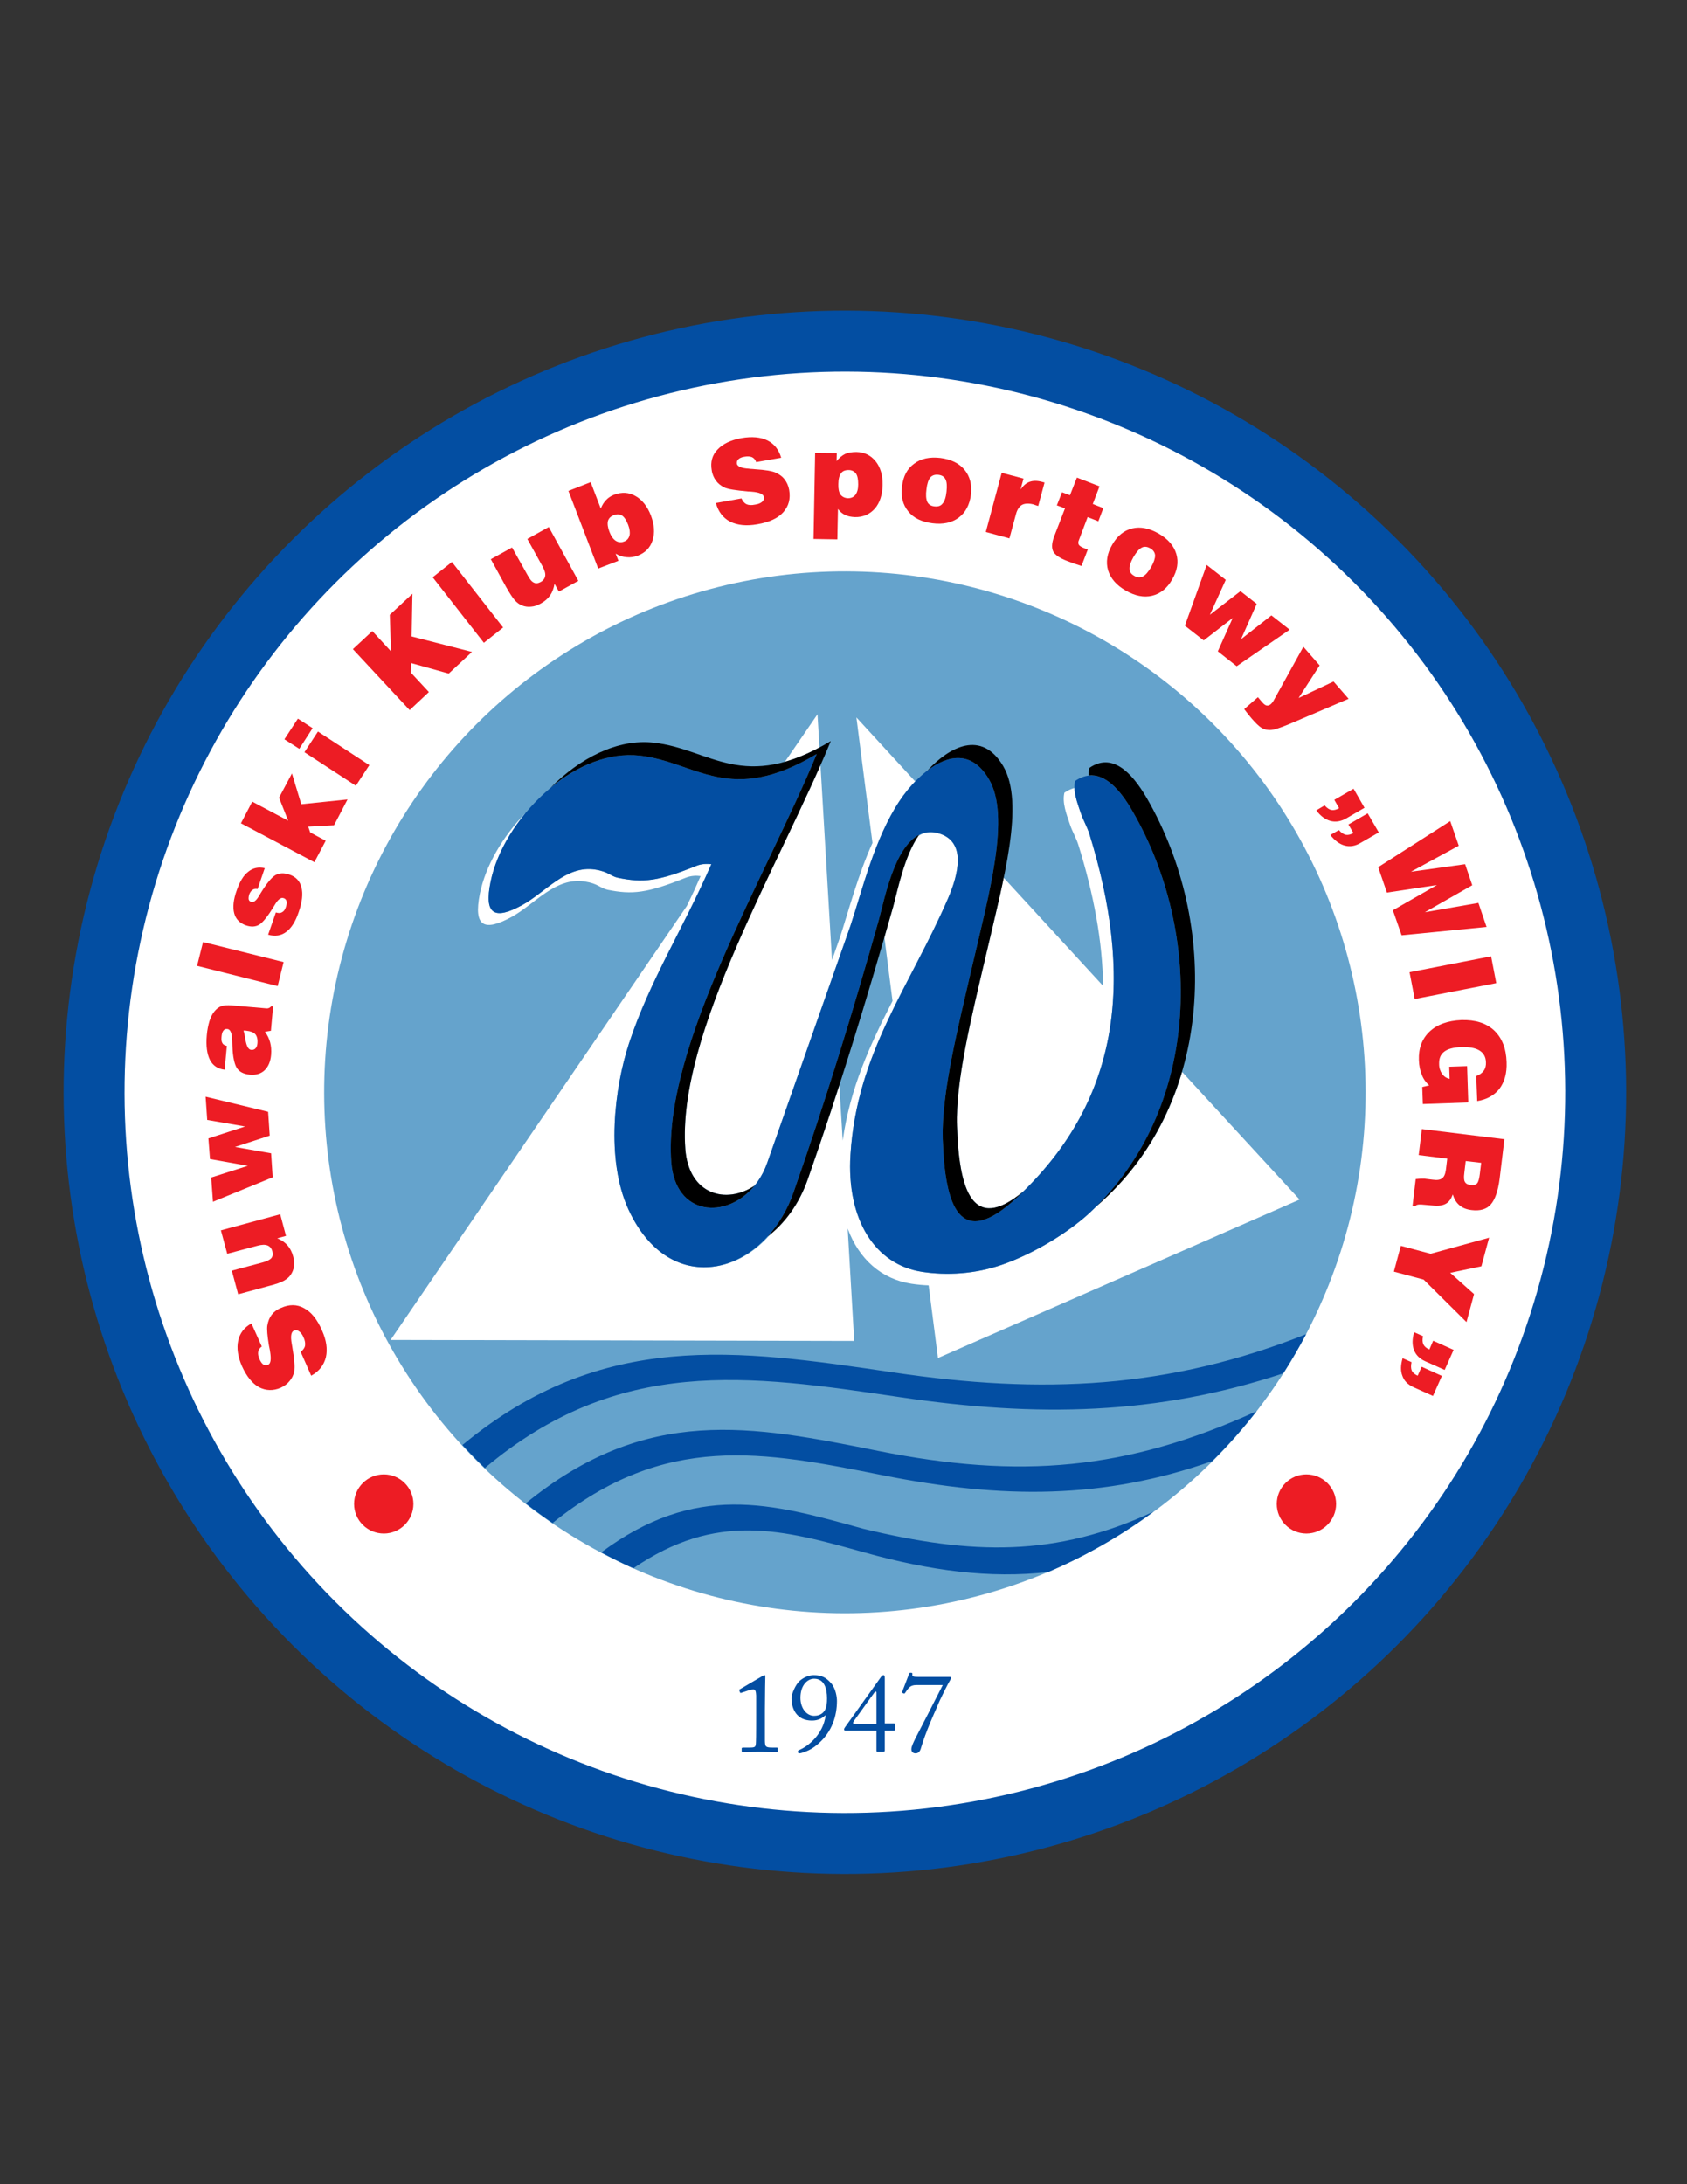 <?xml version="1.0" encoding="iso-8859-1"?>
<!-- Generator: Adobe Illustrator 24.0.1, SVG Export Plug-In . SVG Version: 6.00 Build 0)  -->
<svg version="1.1" id="Layer_1" xmlns="http://www.w3.org/2000/svg" xmlns:xlink="http://www.w3.org/1999/xlink" x="0px" y="0px"
	 viewBox="0 0 612 792" style="enable-background:new 0 0 612 792;" xml:space="preserve">
<rect x="0" y="0" width="612" height="792" fill="#333333" stroke="none"/>
<ellipse transform="matrix(0.707 -0.707 0.707 0.707 -190.282 332.793)" style="fill:#034EA2;" cx="306.576" cy="396.088" rx="283.464" ry="283.464"/>
<ellipse transform="matrix(0.707 -0.707 0.707 0.707 -190.282 332.793)" style="fill:#FFFFFF;" cx="306.576" cy="396.088" rx="261.36" ry="261.36"/>
<ellipse transform="matrix(0.707 -0.707 0.707 0.707 -190.282 332.793)" style="fill:#65A3CC;" cx="306.576" cy="396.088" rx="188.928" ry="188.928"/>
<path style="fill:#ED1C24;" d="M495,292.912l-6.696,3.888c-1.944,1.08-3.816,1.368-5.688,0.864c-1.872-0.504-3.6-1.8-5.112-3.816
	l3.024-1.8c0.864,0.936,1.656,1.512,2.52,1.656c0.792,0.144,1.728-0.072,2.736-0.648l-1.728-3.024L491.04,286L495,292.912z"/>
<path style="fill:#ED1C24;" d="M500.184,301.84l-6.768,3.888c-1.872,1.08-3.744,1.368-5.616,0.864c-1.872-0.504-3.6-1.8-5.184-3.816
	l3.096-1.8c0.864,1.008,1.656,1.512,2.52,1.728c0.792,0.144,1.728-0.072,2.736-0.648l-1.8-3.096l6.984-4.032L500.184,301.84z"/>
<path style="fill:#ED1C24;" d="M112.896,498.832l-3.816-8.64c0.864-0.648,1.44-1.44,1.584-2.232c0.144-0.792,0-1.872-0.576-3.096
	c-0.432-1.008-1.008-1.728-1.656-2.16c-0.576-0.432-1.224-0.504-1.8-0.216c-1.008,0.432-1.296,2.016-0.792,4.752
	c0.072,0.576,0.144,1.008,0.216,1.296c0.36,2.232,0.648,4.104,0.72,5.472c0.144,1.368,0.072,2.448,0,3.168
	c-0.288,1.44-0.864,2.592-1.728,3.6c-0.792,1.008-1.872,1.8-3.24,2.448c-2.736,1.152-5.328,1.08-7.848-0.216
	c-2.448-1.368-4.464-3.888-6.12-7.488c-1.584-3.528-2.016-6.696-1.44-9.36c0.576-2.664,2.16-4.824,4.824-6.264l3.744,8.352
	c-0.72,0.504-1.152,1.152-1.296,1.872c-0.144,0.792,0,1.728,0.504,2.808c0.432,0.936,0.864,1.512,1.368,1.872
	c0.576,0.288,1.152,0.36,1.728,0.072c0.936-0.432,1.152-1.944,0.72-4.68c-0.072-0.216-0.072-0.432-0.072-0.504
	c-0.072-0.432-0.216-1.008-0.36-1.8c-0.576-3.528-0.792-5.976-0.576-7.272c0.288-1.584,0.792-2.88,1.584-3.888
	c0.792-1.008,1.872-1.872,3.312-2.448c3.024-1.368,5.832-1.368,8.424,0.072c2.592,1.368,4.752,4.032,6.48,7.992
	c1.656,3.672,2.088,6.912,1.44,9.792C117.504,495.016,115.776,497.248,112.896,498.832z"/>
<path style="fill:#ED1C24;" d="M80.136,446.128l21.528-5.832l2.088,7.848l-3.168,0.864c1.584,0.648,2.808,1.512,3.744,2.592
	c0.936,1.08,1.584,2.376,2.016,3.96c0.36,1.296,0.432,2.52,0.288,3.672c-0.144,1.152-0.576,2.16-1.224,3.096
	c-0.576,0.864-1.44,1.512-2.448,2.088c-1.008,0.576-2.808,1.224-5.4,1.872l-11.16,3.024l-2.304-8.568l11.088-2.952
	c1.656-0.432,2.736-1.008,3.24-1.584c0.504-0.576,0.648-1.44,0.36-2.52c-0.288-1.08-0.864-1.728-1.728-2.088
	c-0.936-0.36-2.088-0.288-3.528,0.072l-11.088,2.952L80.136,446.128z"/>
<polygon style="fill:#ED1C24;" points="98.928,426.904 77.256,435.76 76.608,426.976 89.928,422.728 76.176,420.28 75.6,412.792 
	88.92,408.472 75.168,406.096 74.592,397.672 97.272,403.144 97.848,411.784 85.248,415.888 98.352,418.192 "/>
<path style="fill:#ED1C24;" d="M88.344,373.696c0.288,0.864,0.504,2.016,0.72,3.456c0.432,2.304,1.08,3.456,2.088,3.528
	c0.648,0.072,1.152-0.144,1.512-0.504c0.432-0.432,0.648-1.008,0.72-1.8c0.144-1.512-0.144-2.592-0.72-3.312
	c-0.648-0.72-1.728-1.152-3.168-1.296c-0.36-0.072-0.576-0.072-0.72-0.072C88.632,373.696,88.488,373.696,88.344,373.696
	L88.344,373.696z M98.28,373.768l-2.16,0.36c0.936,1.224,1.512,2.52,1.872,3.816c0.36,1.368,0.504,2.88,0.36,4.536
	c-0.216,2.448-1.008,4.32-2.376,5.616c-1.296,1.224-3.096,1.8-5.4,1.584c-2.16-0.216-3.744-1.008-4.68-2.448
	c-0.864-1.44-1.44-4.032-1.584-7.848c0-0.432-0.072-1.08-0.072-1.944c-0.072-2.808-0.648-4.248-1.8-4.32
	c-0.648-0.072-1.08,0.144-1.44,0.648c-0.36,0.432-0.576,1.224-0.648,2.376c-0.072,0.864,0,1.584,0.36,2.16
	c0.288,0.504,0.864,0.792,1.584,0.936l-0.792,8.64c-2.448-0.288-4.248-1.44-5.328-3.528c-1.08-2.16-1.512-5.112-1.152-9
	c0.144-1.8,0.504-3.528,0.936-5.04c0.504-1.512,1.08-2.664,1.728-3.456c0.792-1.008,1.656-1.656,2.592-2.016
	c0.864-0.288,2.16-0.432,3.816-0.288l12.384,1.08c0.432,0.072,0.792,0,1.152-0.144c0.288-0.144,0.576-0.36,0.792-0.648l0.648,0.072
	L98.28,373.768z"/>
<polygon style="fill:#ED1C24;" points="100.728,357.568 71.496,350.224 73.656,341.584 102.888,348.856 "/>
<path style="fill:#ED1C24;" d="M97.272,338.92l2.808-8.064c0.936,0.288,1.656,0.288,2.232-0.072c0.576-0.288,1.08-0.864,1.368-1.8
	c0.288-0.864,0.432-1.584,0.288-2.16c-0.144-0.576-0.504-1.008-1.08-1.152c-0.936-0.36-2.016,0.432-3.168,2.376
	c-0.072,0.144-0.216,0.288-0.216,0.36c-2.232,3.672-4.032,5.976-5.4,6.84c-1.368,0.864-3.024,0.936-4.896,0.288
	c-2.232-0.792-3.672-2.232-4.248-4.392c-0.576-2.16-0.288-4.968,0.936-8.352c1.08-3.096,2.448-5.4,4.176-6.696
	c1.656-1.368,3.672-1.8,5.976-1.296l-2.592,7.56c-0.72-0.144-1.296-0.072-1.8,0.288c-0.576,0.36-0.936,0.936-1.224,1.656
	c-0.216,0.72-0.288,1.368-0.216,1.8c0.144,0.504,0.432,0.792,0.936,0.936c0.792,0.288,1.8-0.432,2.808-2.16
	c0.288-0.504,0.504-0.864,0.648-1.08c2.16-3.528,3.96-5.688,5.328-6.48c1.44-0.792,3.024-0.864,4.968-0.216
	c2.448,0.792,3.888,2.376,4.464,4.68c0.576,2.304,0.288,5.256-1.008,8.928c-1.152,3.456-2.664,5.832-4.536,7.2
	C102.024,339.28,99.792,339.64,97.272,338.92z"/>
<polygon style="fill:#ED1C24;" points="114.048,312.64 87.408,298.528 91.512,290.68 104.544,297.592 101.232,289.24 
	105.912,280.456 109.296,291.616 126.072,289.888 121.176,299.248 111.816,299.752 112.536,301.84 118.152,304.864 "/>
<path style="fill:#ED1C24;" d="M108.576,271.528l-5.4-3.455l4.896-7.488l5.328,3.456L108.576,271.528L108.576,271.528z
	 M129.096,284.92l4.896-7.488l-18.648-12.168l-4.896,7.488L129.096,284.92z"/>
<polygon style="fill:#ED1C24;" points="148.608,257.488 128.016,235.384 135.072,228.832 141.84,236.176 141.408,222.928 
	149.616,215.296 149.328,230.776 171.216,236.392 162.792,244.24 149.112,240.424 149.04,243.88 155.592,250.936 "/>
<polygon style="fill:#ED1C24;" points="175.536,233.08 156.96,209.32 163.944,203.776 182.52,227.536 "/>
<path style="fill:#ED1C24;" d="M199.08,191.104l10.728,19.512l-7.056,3.888l-1.584-2.808c-0.288,1.656-0.792,3.024-1.584,4.176
	c-0.864,1.224-1.944,2.16-3.384,2.952c-1.152,0.648-2.304,1.08-3.456,1.152c-1.152,0.144-2.304,0-3.384-0.432
	c-0.936-0.36-1.8-1.008-2.592-1.872c-0.792-0.864-1.8-2.448-3.168-4.824l-5.544-10.08l7.704-4.248l5.616,10.008
	c0.792,1.512,1.584,2.448,2.304,2.736c0.648,0.36,1.512,0.288,2.448-0.216c1.008-0.576,1.512-1.296,1.656-2.232
	c0.144-0.936-0.216-2.016-0.936-3.384l-5.544-10.008L199.08,191.104z"/>
<path style="fill:#ED1C24;" d="M221.112,192.904c0.576,1.512,1.296,2.52,2.232,3.169c0.936,0.576,1.944,0.72,3.024,0.288
	c1.08-0.36,1.728-1.152,2.016-2.232c0.216-1.008,0.072-2.304-0.504-3.816c-0.648-1.656-1.368-2.808-2.232-3.384
	c-0.864-0.504-1.8-0.576-2.952-0.144c-1.152,0.432-1.872,1.152-2.16,2.16C220.32,189.952,220.464,191.248,221.112,192.904
	L221.112,192.904z M217.008,206.152L206.208,178l8.064-3.168l3.672,9.576c0.504-1.224,1.08-2.232,1.944-3.096
	c0.792-0.864,1.8-1.512,2.952-1.944c2.736-1.008,5.328-0.864,7.704,0.504c2.448,1.368,4.32,3.744,5.616,7.128
	c1.224,3.312,1.44,6.264,0.576,8.928c-0.864,2.664-2.592,4.464-5.328,5.544c-1.368,0.504-2.736,0.72-4.032,0.576
	c-1.368-0.072-2.664-0.504-4.032-1.296l1.008,2.592L217.008,206.152z"/>
<path style="fill:#ED1C24;" d="M259.704,182.392l9.288-1.656c0.432,1.008,1.08,1.728,1.8,2.088c0.792,0.36,1.8,0.432,3.168,0.144
	c1.08-0.144,1.944-0.504,2.52-1.008c0.576-0.504,0.792-1.08,0.648-1.728c-0.216-1.08-1.656-1.728-4.464-1.944
	c-0.576-0.072-1.008-0.072-1.296-0.072c-2.304-0.216-4.104-0.432-5.472-0.648c-1.368-0.216-2.448-0.504-3.096-0.792
	c-1.296-0.648-2.304-1.44-3.096-2.52c-0.72-1.008-1.296-2.232-1.512-3.744c-0.504-2.952,0.144-5.472,2.088-7.488
	c1.944-2.088,4.824-3.456,8.712-4.176c3.816-0.648,6.984-0.36,9.432,0.864c2.448,1.224,4.104,3.312,4.968,6.264l-9.072,1.584
	c-0.288-0.864-0.792-1.44-1.512-1.8c-0.72-0.288-1.656-0.36-2.808-0.144c-1.008,0.144-1.728,0.504-2.16,0.936
	c-0.432,0.36-0.576,0.936-0.504,1.656c0.216,0.936,1.656,1.584,4.392,1.728c0.216,0.072,0.36,0.072,0.504,0.072
	c0.432,0,1.008,0.072,1.8,0.144c3.6,0.216,5.976,0.648,7.2,1.152c1.44,0.648,2.592,1.44,3.384,2.52
	c0.792,1.008,1.368,2.232,1.656,3.744c0.576,3.312-0.144,5.976-2.16,8.208c-1.944,2.16-5.112,3.6-9.36,4.32
	c-3.96,0.72-7.2,0.36-9.864-0.936C262.296,187.792,260.568,185.56,259.704,182.392z"/>
<path style="fill:#ED1C24;" d="M311.328,175.696c0-1.8-0.216-3.096-0.792-3.96c-0.576-0.792-1.512-1.296-2.664-1.296
	c-1.296,0-2.232,0.36-2.808,1.224c-0.576,0.792-0.936,2.088-0.936,3.888c-0.072,1.656,0.216,2.952,0.792,3.816
	c0.648,0.792,1.512,1.224,2.664,1.296c1.224,0,2.088-0.432,2.736-1.224C310.968,178.576,311.328,177.352,311.328,175.696
	L311.328,175.696z M295.128,195.424l0.576-31.176l7.848,0.072l-0.072,2.88c0.936-1.152,1.944-2.016,3.096-2.592
	c1.08-0.504,2.52-0.72,4.104-0.72c2.88,0.072,5.184,1.152,6.984,3.384c1.728,2.16,2.592,5.04,2.52,8.568
	c-0.072,3.6-1.008,6.48-2.808,8.568c-1.872,2.088-4.248,3.168-7.272,3.096c-1.368-0.072-2.592-0.288-3.528-0.792
	c-1.008-0.432-1.872-1.224-2.592-2.16l-0.216,11.016L295.128,195.424z"/>
<path style="fill:#ED1C24;" d="M336.096,177.424c-0.288,2.016-0.144,3.528,0.288,4.536c0.432,0.936,1.296,1.512,2.592,1.656
	c1.296,0.144,2.304-0.144,2.952-1.008c0.72-0.792,1.224-2.232,1.44-4.32c0.216-2.016,0.144-3.456-0.36-4.464
	c-0.432-0.936-1.296-1.512-2.592-1.656c-1.296-0.144-2.304,0.216-2.952,1.008C336.816,173.968,336.312,175.408,336.096,177.424
	L336.096,177.424z M327.24,176.344c0.432-3.672,1.872-6.408,4.392-8.208c2.448-1.872,5.616-2.52,9.504-2.088
	c3.888,0.504,6.84,1.944,8.784,4.32c1.944,2.376,2.736,5.4,2.304,9.072c-0.504,3.672-1.944,6.408-4.464,8.28
	c-2.448,1.8-5.616,2.52-9.504,2.016c-3.888-0.504-6.84-1.871-8.784-4.32C327.528,183.04,326.736,180.016,327.24,176.344z"/>
<path style="fill:#ED1C24;" d="M357.624,192.904l5.76-21.456l7.92,2.088l-1.08,3.96c1.008-1.44,2.088-2.376,3.384-2.808
	c1.224-0.432,2.736-0.432,4.536,0.072l0.792,0.216l-2.304,8.496c-0.36-0.072-0.648-0.216-0.936-0.288
	c-0.288-0.072-0.504-0.216-0.792-0.288c-1.728-0.432-3.096-0.36-4.104,0.144c-1.008,0.576-1.8,1.728-2.232,3.384l-2.376,8.784
	L357.624,192.904z"/>
<path style="fill:#ED1C24;" d="M391.392,195.856c-0.288,0.648-0.288,1.224,0,1.728c0.36,0.432,1.008,0.864,2.016,1.224
	c0.36,0.144,0.576,0.216,0.72,0.288c0.144,0.072,0.36,0.072,0.504,0.144l-2.304,5.976c-1.08-0.36-2.016-0.648-2.88-0.936
	c-0.792-0.288-1.584-0.576-2.304-0.864c-2.664-1.008-4.32-2.16-5.04-3.384c-0.648-1.296-0.576-3.024,0.216-5.256l4.032-10.44
	l-2.952-1.08l1.872-4.752l2.88,1.08l2.52-6.408l8.208,3.168l-2.448,6.408l3.816,1.512l-1.8,4.752l-3.888-1.512L391.392,195.856z"/>
<path style="fill:#ED1C24;" d="M411.192,201.976c-1.008,1.8-1.512,3.24-1.44,4.248c0,1.08,0.576,1.944,1.728,2.592
	c1.152,0.648,2.16,0.72,3.096,0.216c1.008-0.504,1.944-1.584,3.024-3.384c1.008-1.8,1.44-3.168,1.44-4.248
	c-0.072-1.08-0.648-1.944-1.8-2.592c-1.152-0.648-2.16-0.72-3.096-0.216C413.208,199.096,412.272,200.176,411.192,201.976
	L411.192,201.976z M403.488,197.512c1.8-3.169,4.248-5.184,7.272-5.904c2.952-0.72,6.192-0.072,9.576,1.872
	c3.384,1.944,5.544,4.464,6.408,7.416c0.864,2.952,0.36,5.976-1.512,9.216c-1.8,3.169-4.248,5.184-7.272,5.904
	c-3.024,0.72-6.192,0.072-9.576-1.872c-3.384-1.944-5.472-4.392-6.408-7.344C401.112,203.776,401.616,200.68,403.488,197.512z"/>
<polygon style="fill:#ED1C24;" points="429.84,226.888 437.76,204.856 444.672,210.256 438.912,222.928 450,214.36 455.904,218.968 
	450.216,231.784 461.232,223.144 467.856,228.328 448.632,241.576 441.792,236.176 447.192,224.08 436.68,232.216 "/>
<path style="fill:#ED1C24;" d="M451.368,257.128l4.968-4.32l1.656,1.944c0.576,0.648,1.08,1.008,1.584,1.08
	c0.432,0.072,0.936-0.072,1.44-0.504c0.216-0.216,0.432-0.432,0.648-0.72c0.216-0.288,0.432-0.648,0.648-1.08l10.512-19.008
	l5.904,6.768l-7.632,11.808l12.672-5.976l5.472,6.264l-21.456,9.144c-2.448,1.008-4.104,1.584-5.112,1.872
	c-1.008,0.288-1.8,0.36-2.52,0.288c-0.936,0-1.8-0.36-2.664-0.864c-0.792-0.504-1.944-1.584-3.312-3.168
	c-0.432-0.504-0.864-1.008-1.296-1.584C452.376,258.424,451.872,257.848,451.368,257.128z"/>
<polygon style="fill:#ED1C24;" points="499.968,314.44 526.104,297.736 529.2,306.664 511.848,316.096 531.504,313.36 
	534.096,320.992 516.888,330.784 536.328,327.4 539.28,336.112 508.464,339.136 505.296,330.064 521.28,320.92 503.136,323.656 "/>
<polygon style="fill:#ED1C24;" points="511.344,352.528 540.936,346.768 542.808,356.488 513.216,362.248 "/>
<path style="fill:#ED1C24;" d="M515.952,394.144l2.52-0.576c-1.152-1.008-2.088-2.304-2.664-3.816
	c-0.648-1.512-1.008-3.312-1.08-5.4c-0.144-4.248,1.152-7.704,3.888-10.296c2.736-2.592,6.624-3.96,11.519-4.176
	c5.04-0.144,9,1.08,11.88,3.744c2.88,2.736,4.392,6.552,4.536,11.52c0.144,3.96-0.72,7.128-2.592,9.648
	c-1.872,2.376-4.536,3.888-8.064,4.464l-0.36-9.072c1.224-0.432,2.088-1.08,2.736-1.944c0.576-0.792,0.864-1.872,0.792-3.096
	c-0.072-1.944-0.864-3.312-2.376-4.248s-3.744-1.296-6.696-1.224c-2.736,0.144-4.752,0.648-6.048,1.656
	c-1.368,1.008-1.944,2.52-1.872,4.536c0,1.368,0.432,2.592,1.08,3.528c0.72,1.008,1.656,1.584,2.736,1.8l-0.144-4.392l6.48-0.216
	l0.432,13.176l-16.488,0.576L515.952,394.144z"/>
<path style="fill:#ED1C24;" d="M531.72,421l-0.504,4.32c-0.216,1.584-0.144,2.664,0.216,3.24c0.36,0.648,1.008,1.008,2.088,1.152
	c1.008,0.144,1.8-0.072,2.304-0.576c0.504-0.576,0.792-1.656,1.008-3.384l0.504-4.104L531.72,421L531.72,421z M515.808,409.408
	l29.952,3.672l-1.728,14.328c-0.576,4.464-1.656,7.56-3.24,9.36c-1.512,1.728-3.888,2.376-6.912,2.016
	c-1.872-0.216-3.312-0.792-4.392-1.728c-1.152-0.936-1.944-2.232-2.448-3.96c-0.576,1.584-1.368,2.736-2.52,3.384
	c-1.152,0.648-2.736,0.864-4.752,0.648l-4.176-0.36h-0.072c-1.224-0.072-1.872,0.144-2.016,0.648l-1.08-0.144l1.152-9.72
	c0.792-0.072,1.44-0.144,1.944-0.144c0.576,0,1.008,0,1.296,0l2.952,0.36c1.584,0.216,2.664,0.072,3.384-0.504
	c0.72-0.504,1.152-1.512,1.368-3.024l0.504-4.104l-10.368-1.296L515.808,409.408z"/>
<polygon style="fill:#ED1C24;" points="508.176,451.744 518.976,454.624 540.216,448.792 537.408,459.16 526.104,461.536 
	534.744,469.24 532.008,479.392 516.456,463.984 505.656,461.104 "/>
<path style="fill:#ED1C24;" d="M524.088,496.744l-7.128-3.168c-2.016-0.936-3.312-2.232-4.032-4.104
	c-0.648-1.8-0.648-3.888,0.072-6.408l3.24,1.44c-0.288,1.296-0.216,2.232,0.144,3.024c0.36,0.72,1.08,1.368,2.16,1.8l1.368-3.168
	l7.416,3.312L524.088,496.744z"/>
<path style="fill:#ED1C24;" d="M519.84,506.176l-7.056-3.168c-2.016-0.936-3.384-2.232-4.032-4.104
	c-0.72-1.8-0.648-3.888,0.072-6.408l3.24,1.44c-0.288,1.296-0.216,2.304,0.072,3.024c0.36,0.792,1.08,1.368,2.16,1.872l1.44-3.24
	l7.344,3.312L519.84,506.176z"/>
<path style="fill:#ED1C24;" d="M139.248,556.072c5.904,0,10.728-4.824,10.728-10.729c0-5.904-4.824-10.727-10.728-10.727
	c-5.976,0-10.8,4.824-10.8,10.727C128.448,551.248,133.272,556.072,139.248,556.072z"/>
<path style="fill:#ED1C24;" d="M473.904,556.072c5.976,0,10.8-4.824,10.8-10.729c0-5.904-4.824-10.727-10.8-10.727
	c-5.904,0-10.728,4.824-10.728,10.727C463.176,551.248,468,556.072,473.904,556.072z"/>
<path style="fill:#034EA2;" d="M274.32,621.952c0,0.72,0,8.928-0.072,9.504c-0.072,2.16-0.144,2.232-2.736,2.232h-1.872
	c-0.288,0-0.576,0.072-0.576,0.288v1.008c0,0.216,0.144,0.288,0.36,0.288c0.144,0,5.832-0.072,6.192-0.072
	c0.36,0,5.832,0.072,6.192,0.072c0.288,0,0.36-0.072,0.36-0.288v-0.936c0-0.216-0.072-0.36-0.36-0.36h-1.44
	c-2.664,0-2.808-0.288-2.88-2.376c0-0.504,0-9.144,0-9.648v-1.656c0-5.256,0.144-11.664,0.144-12.024
	c0-0.36-0.072-0.576-0.288-0.576c-0.216,0-0.36,0.144-0.576,0.216l-8.352,4.896c-0.288,0.144-0.288,0.288-0.216,0.432l0.288,0.792
	c0.144,0.144,0.288,0.144,0.432,0.072l2.808-0.936c0.648-0.216,1.224-0.288,1.584-0.288c0.792,0,0.936,0.864,1.008,2.232
	c0,3.24,0,5.184,0,5.688V621.952z"/>
<path style="fill:#034EA2;" d="M295.2,607.408c-1.656,0-3.528,0.72-5.112,2.088c-1.512,1.368-2.952,4.752-2.952,6.264
	c0,3.888,1.872,8.136,7.416,8.136c2.376,0,3.816-0.936,4.896-1.944l0.072,0.072c-0.864,6.768-6.264,11.232-9.72,12.6
	c-0.216,0.072-0.36,0.288-0.36,0.576c0,0.432,0.288,0.576,0.576,0.576c0.288,0,0.864-0.144,1.224-0.288
	c2.232-0.72,3.816-1.584,5.832-3.384c4.752-4.248,6.552-9.864,6.552-15.336c0-1.224-0.36-4.464-2.16-6.48
	C299.664,608.272,298.08,607.408,295.2,607.408L295.2,607.408z M295.344,608.704c3.672,0,4.68,3.528,4.68,7.128
	c0,1.656-0.144,3.024-0.648,4.032c-0.504,1.08-1.728,2.304-4.032,2.304c-2.736,0-4.968-2.736-4.968-6.552
	C290.376,611.008,292.968,608.704,295.344,608.704z"/>
<path style="fill:#034EA2;" d="M320.4,635.2c0.504,0,0.576-0.144,0.576-0.576v-7.056h3.096c0.504,0,0.648-0.144,0.648-0.432v-1.944
	c0-0.216-0.216-0.288-0.504-0.288h-3.24v-16.272c0-0.936-0.144-1.224-0.504-1.224c-0.288,0-0.648,0.36-0.864,0.648l-13.032,18.216
	c-0.288,0.432-0.36,0.576-0.36,0.792c0,0.36,0.216,0.504,0.504,0.504h11.232v7.128c0,0.432,0.072,0.504,0.432,0.504H320.4
	L320.4,635.2z M317.952,625.12h-7.848c-0.72,0-0.792-0.432-0.288-1.152l7.416-10.296c0.36-0.504,0.72-0.432,0.72,0.216V625.12z"/>
<path style="fill:#034EA2;" d="M333.288,608.056c-2.016,0-2.376-0.216-2.304-0.792c0.072-0.648-0.072-0.72-0.504-0.72
	c-0.504,0-0.504,0-0.648,0.288l-2.52,6.552c-0.072,0.36-0.072,0.36,0.288,0.576c0.288,0.144,0.576,0.216,0.72-0.072
	c1.224-1.728,1.728-2.88,4.104-2.88H342c-2.304,4.608-9.288,18.144-10.008,19.512c-0.504,1.08-1.368,2.736-1.368,3.744
	c0,0.936,0.576,1.512,1.512,1.512c0.792,0,1.585-0.36,2.016-2.088c1.656-5.616,5.04-13.104,5.472-14.04
	c1.584-4.032,4.824-10.152,5.112-10.512c0.216-0.432,0.288-0.576,0.288-0.72c0-0.288-0.216-0.36-0.432-0.36H333.288z"/>
<path style="fill:#FFFFFF;" d="M278.352,421.576l30.168-85.896c4.32-13.032,8.784-31.68,17.784-45.216
	c1.512-2.304,3.456-4.824,5.688-7.128l-21.312-23.184l5.832,45.504c-5.256,11.592-8.64,24.552-11.808,34.272l-2.88,8.208
	l-4.176-70.704c-19.224,43.632-51.912,100.152-49.032,139.176c1.224,16.632,14.832,20.232,25.128,13.32
	C275.832,427.408,277.272,424.672,278.352,421.576z"/>
<path style="fill:#FFFFFF;" d="M296.568,259l-11.808,17.208c3.816-1.08,7.992-2.736,12.528-5.184L296.568,259z"/>
<path style="fill:#FFFFFF;" d="M190.656,294.784c-8.352,8.568-14.544,19.296-16.56,29.232c-2.448,12.168,1.656,13.824,11.448,8.496
	c8.568-4.68,15.84-14.472,26.496-12.888c5.112,0.792,5.472,2.376,8.424,3.024c8.856,1.8,14.328,1.224,28.152-4.32
	c2.088-0.864,4.176-0.864,5.544-0.648c-1.584,3.672-3.24,7.272-4.968,10.8L141.696,485.872l168.192,0.36l-2.376-40.752
	c4.104,11.088,12.24,18.36,23.184,20.016c1.944,0.288,4.032,0.504,6.192,0.576l3.384,26.352l131.184-57.456l-42.624-46.296
	c-5.184,17.712-14.76,34.056-29.232,47.088c-0.576,0.504-1.152,1.08-1.8,1.584c-1.08,1.08-2.16,2.088-3.312,3.168
	c-6.84,6.12-18.648,13.752-30.744,18c-10.008,3.528-20.448,4.032-29.232,2.664c-17.064-2.592-27.432-18.936-25.992-42.408
	c2.304-37.08,21.528-60.984,35.352-92.88c3.96-9.072,6.768-20.952-3.528-23.76c-2.808-0.792-5.184-0.288-7.2,1.008
	c-5.184,7.632-7.632,20.304-9.144,25.704c-1.08,3.672-2.088,7.344-3.168,11.016l2.952,23.112
	c-8.136,15.84-15.408,31.536-18.072,50.616l-1.224-20.016c-3.672,11.376-7.488,22.752-11.448,34.056
	c-2.952,8.424-7.776,15.264-13.608,19.944c-14.328,16.704-39.096,17.784-51.48-9.072c-8.28-18.144-5.04-44.064,0.216-60.12
	c7.56-22.896,19.728-41.688,29.88-65.016c-1.368-0.144-3.456-0.216-5.544,0.648c-13.824,5.616-19.296,6.12-28.152,4.32
	c-2.952-0.576-3.384-2.232-8.496-3.024c-10.584-1.584-17.856,8.208-26.424,12.888c-9.864,5.4-13.968,3.672-11.448-8.496
	C179.64,311.416,184.248,302.488,190.656,294.784z"/>
<path style="fill:#FFFFFF;" d="M389.808,285.712c-1.224,0.36-2.448,0.864-3.672,1.728c-0.864,3.6,0.72,7.704,2.016,11.52
	c1.008,3.024,2.304,4.824,3.168,7.776c5.472,17.64,8.64,34.56,8.856,50.76l-36.072-39.24c-1.8,8.856-4.104,18.144-6.264,27.432
	c-5.4,23.04-11.232,46.296-10.656,62.64c0.648,22.176,5.184,37.656,21.672,25.56c1.08-0.72,2.016-1.512,2.88-2.376
	c36.216-35.712,38.736-79.704,23.472-129.096c-0.936-2.88-2.16-4.752-3.168-7.704C391.032,291.76,389.88,288.664,389.808,285.712z"
	/>
<path style="fill:#034EA2;" d="M189.432,328.192c8.568-4.68,15.84-14.472,26.424-12.888c5.112,0.792,5.544,2.448,8.496,3.024
	c8.856,1.8,14.328,1.296,28.152-4.32c2.088-0.864,4.176-0.792,5.544-0.648c-10.152,23.328-22.32,42.12-29.88,65.016
	c-5.256,16.056-8.496,41.976-0.216,60.12c15.408,33.552,49.536,23.544,59.904-6.12c11.448-32.616,21.6-65.592,30.96-98.856
	c2.376-8.424,7.128-35.352,21.528-31.392c10.296,2.808,7.488,14.688,3.528,23.76c-13.824,31.896-33.048,55.8-35.352,92.88
	c-1.44,23.472,8.928,39.816,25.992,42.408c8.784,1.368,19.224,0.864,29.232-2.664c12.096-4.248,23.904-11.88,30.744-18
	c40.824-36.864,42.768-100.728,16.344-146.376c-5.832-10.079-12.816-16.415-20.808-10.944c-0.864,3.528,0.72,7.704,2.016,11.52
	c1.008,2.952,2.232,4.824,3.168,7.704c15.624,50.616,12.6,95.544-26.208,131.76c-20.88,19.512-26.208,3.24-27-21.168
	c-0.504-16.344,5.328-39.6,10.656-62.568c6.264-26.928,14.04-54.504,6.048-67.968c-9.72-16.416-25.272-2.736-32.4,7.992
	c-9,13.536-13.464,32.184-17.784,45.216l-30.168,85.896c-7.272,20.736-33.12,23.04-34.848-0.216
	c-3.096-41.76,34.344-103.32,52.776-147.96c-31.824,19.008-43.56,2.88-64.296,0.576c-24.12-2.664-49.536,23.544-54,45.72
	C175.464,331.864,179.568,333.592,189.432,328.192z"/>
<path d="M273.744,429.928c-10.296,6.912-23.904,3.312-25.128-13.32c-3.096-41.688,34.416-103.32,52.776-147.888
	c-31.824,19.008-43.56,2.88-64.224,0.576c-13.248-1.512-26.928,5.76-37.296,16.2c9.504-7.848,20.952-12.744,32.112-11.52
	c20.736,2.304,32.472,18.432,64.296-0.576c-18.432,44.64-55.872,106.2-52.776,147.96
	C244.944,440.944,263.52,442.384,273.744,429.928z"/>
<path d="M371.232,432.016c-18.432,15.408-23.328-0.504-24.048-23.688c-0.576-16.344,5.256-39.6,10.656-62.64
	c6.264-26.928,14.04-54.432,6.048-67.968c-7.848-13.176-19.44-6.912-27.432,1.656c7.272-5.544,15.984-7.488,22.248,3.096
	c7.992,13.464,0.216,41.04-6.048,67.968c-5.328,22.968-11.16,46.224-10.656,62.568c0.792,24.408,6.12,40.68,27,21.168
	C369.792,433.456,370.512,432.736,371.232,432.016z"/>
<path d="M397.728,437.416c0.648-0.576,1.296-1.152,1.872-1.656c40.896-36.864,42.84-100.728,16.416-146.376
	c-5.832-10.008-12.888-16.416-20.808-10.944c-0.216,0.864-0.288,1.8-0.288,2.736c5.976-0.648,11.376,5.04,15.912,12.96
	C436.536,338.488,435.384,400.12,397.728,437.416z"/>
<path d="M278.496,448.36c6.192-4.752,11.448-11.88,14.544-20.736c11.376-32.544,21.528-65.592,30.96-98.784
	c1.512-5.472,4.032-18.576,9.432-26.136c-9.144,4.608-12.672,23.904-14.616,30.816c-9.36,33.264-19.512,66.24-30.96,98.856
	C285.696,438.64,282.384,444.04,278.496,448.36z"/>
<path style="fill:#034EA2;" d="M418.464,548.152c-11.808,8.712-24.624,16.056-38.232,21.888c-21.24,2.376-42.624-0.432-66.672-7.128
	c-29.664-8.28-53.64-14.904-83.808,5.76c-3.96-1.8-7.848-3.744-11.664-5.76c34.344-25.488,61.416-17.928,95.112-8.568
	C352.656,563.848,382.896,564.64,418.464,548.152z"/>
<path style="fill:#034EA2;" d="M455.832,511.72c-4.968,6.336-10.296,12.384-16.056,18.072
	c-39.384,13.896-76.176,13.824-119.664,5.112c-43.056-8.568-78.696-15.696-119.664,17.352c-3.312-2.304-6.552-4.608-9.72-7.128
	c43.848-35.784,81.936-28.224,127.944-19.008C369.792,536.344,408.6,533.248,455.832,511.72z"/>
<path style="fill:#034EA2;" d="M473.832,483.784c-2.592,4.824-5.328,9.576-8.28,14.184c-45.648,15.12-89.136,16.056-139.104,8.64
	c-55.008-8.136-102.024-15.048-150.552,25.704c-2.808-2.664-5.472-5.472-8.136-8.352c50.616-41.904,99.432-34.704,156.528-26.28
	C378.144,505.672,424.008,503.584,473.832,483.784z"/>
</svg>
